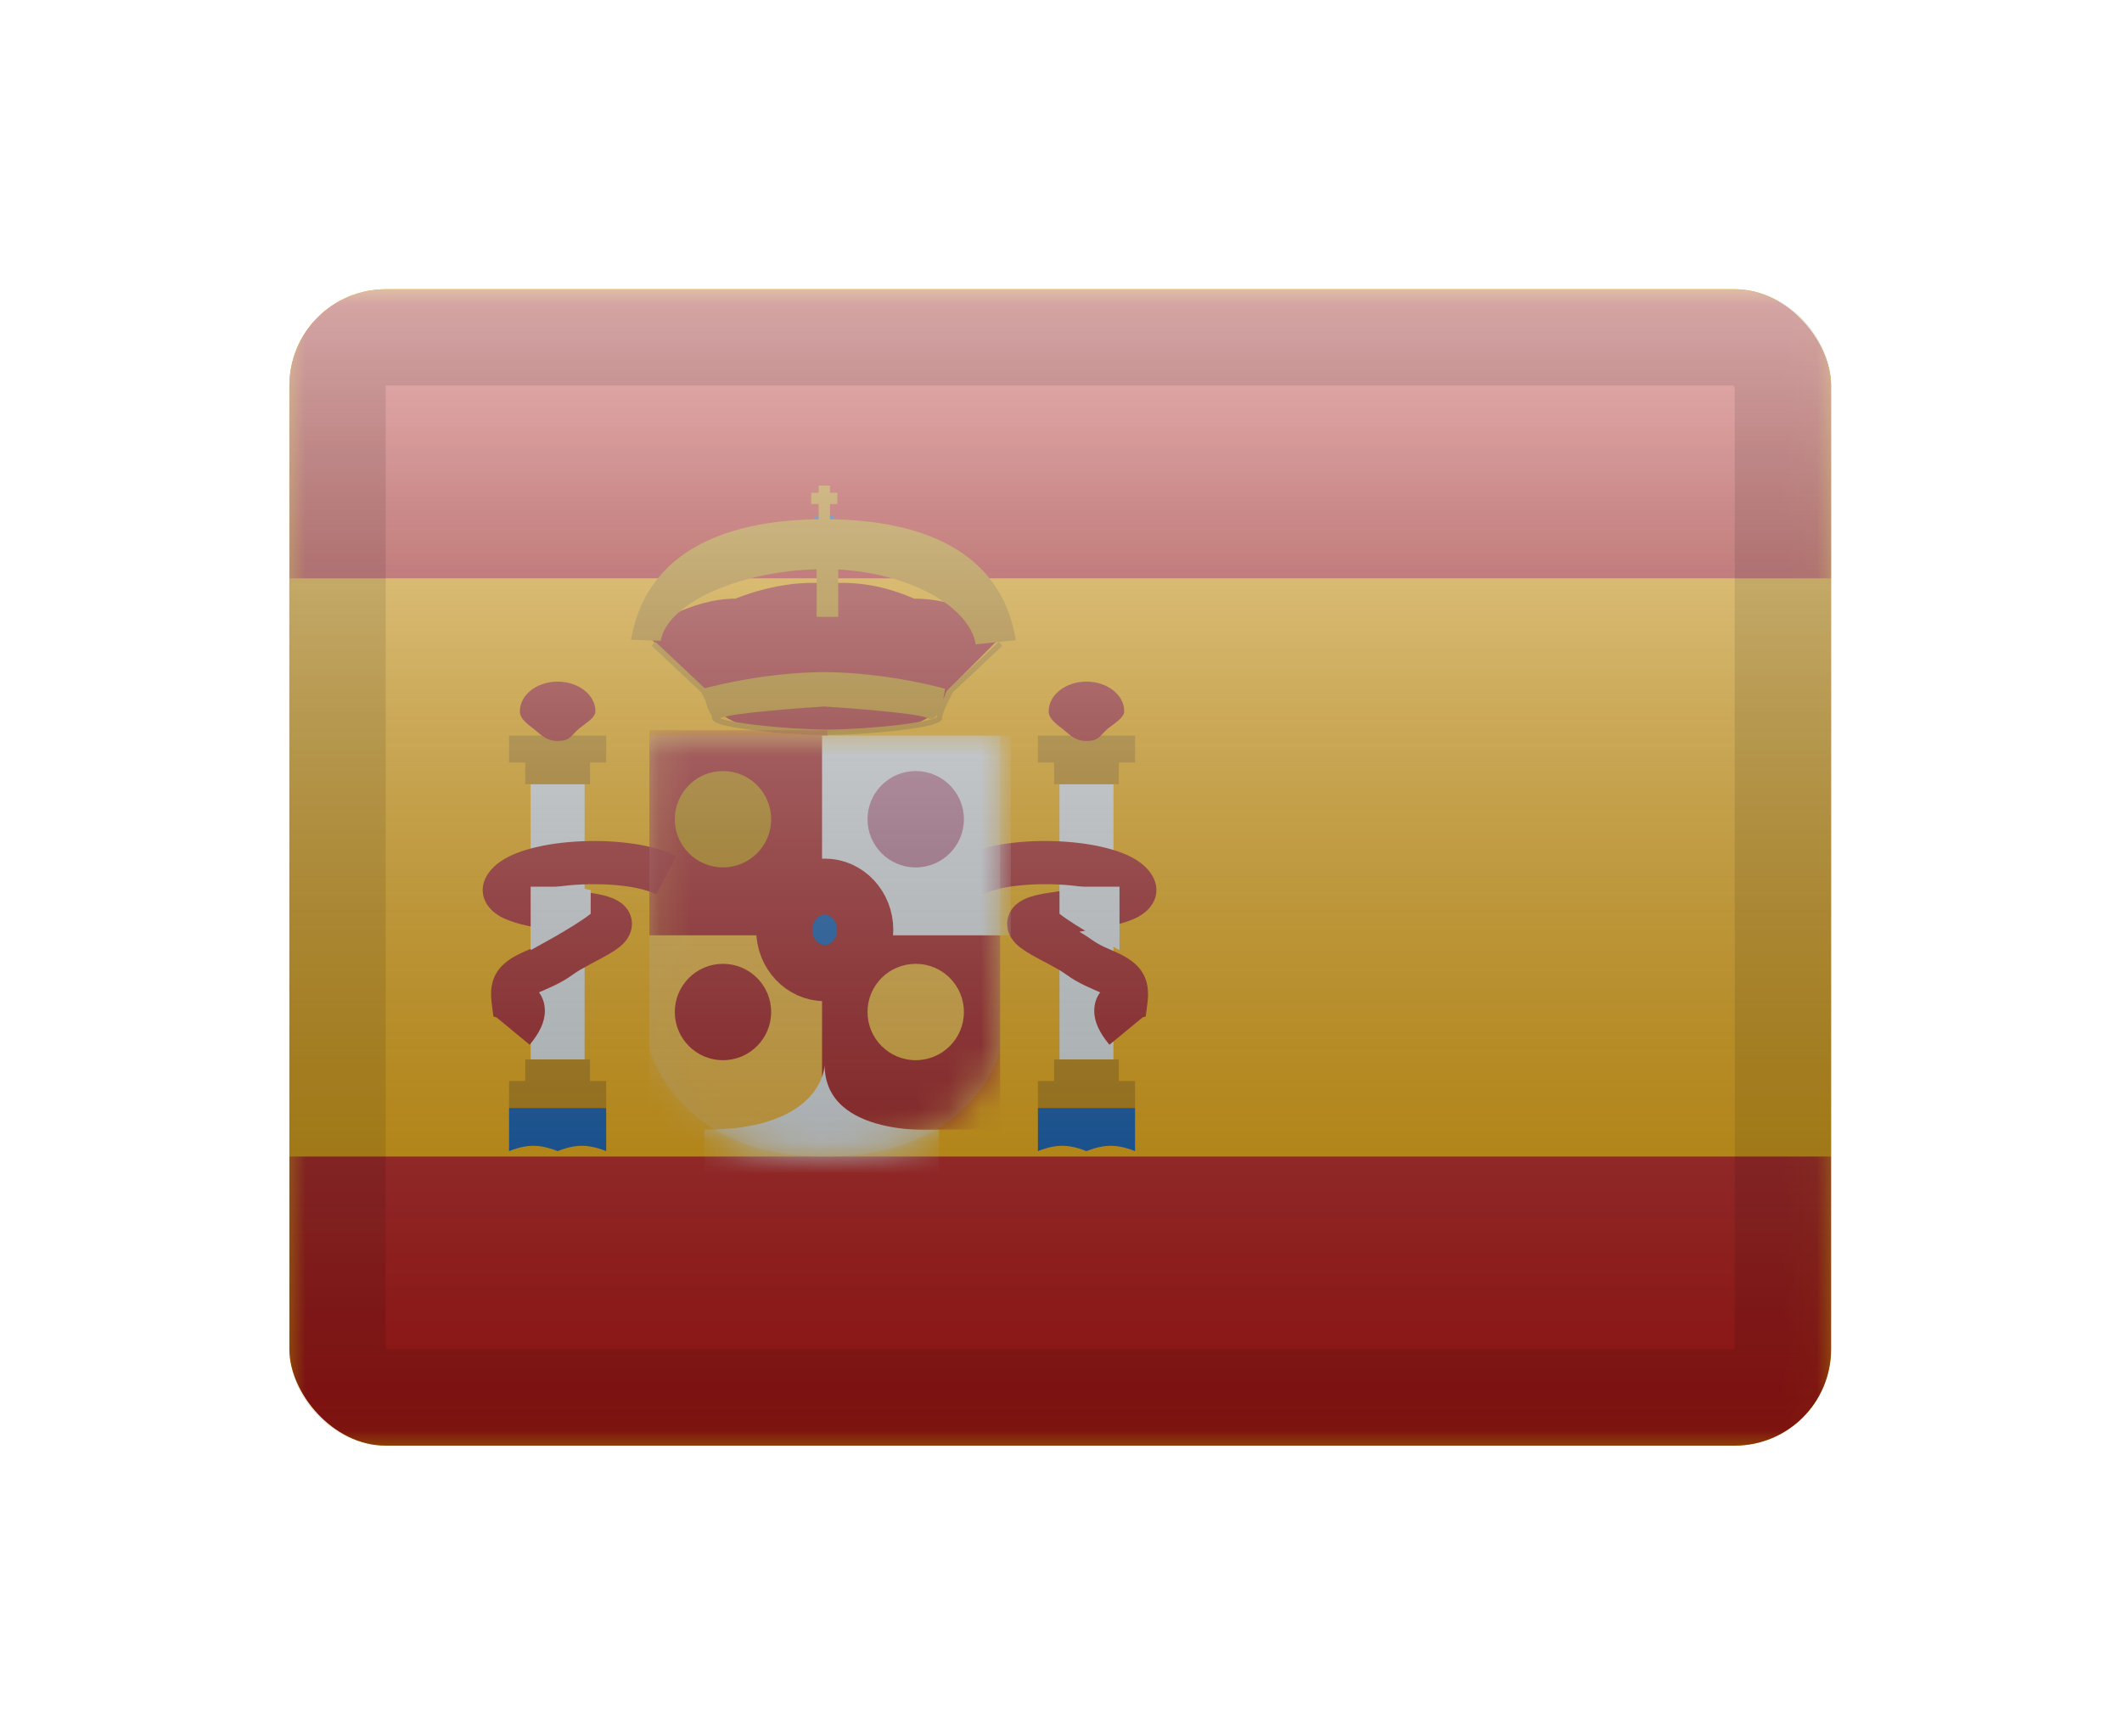 <svg width="66" height="54" viewBox="0 0 66 54" fill="none" xmlns="http://www.w3.org/2000/svg">
<g filter="url(#filter0_d_1666_1580)">
<g clip-path="url(#clip0_1666_1580)">
<g clip-path="url(#clip1_1666_1580)">
<rect width="47.953" height="35.965" transform="translate(9 3)" fill="white"/>
<path fill-rule="evenodd" clip-rule="evenodd" d="M9 3V38.965H56.953V3H9Z" fill="#FFB400"/>
<mask id="mask0_1666_1580" style="mask-type:luminance" maskUnits="userSpaceOnUse" x="9" y="3" width="48" height="36">
<path fill-rule="evenodd" clip-rule="evenodd" d="M9 3V38.965H56.953V3H9Z" fill="white"/>
</mask>
<g mask="url(#mask0_1666_1580)">
<path fill-rule="evenodd" clip-rule="evenodd" d="M9 3V11.991H56.953V3H9Z" fill="#C51918"/>
<path fill-rule="evenodd" clip-rule="evenodd" d="M9 29.974V38.965H56.953V29.974H9Z" fill="#C51918"/>
<rect x="16.505" y="18.393" width="1.678" height="8.727" fill="#F1F9FF"/>
<path fill-rule="evenodd" clip-rule="evenodd" d="M18.854 16.883H15.833V17.722H16.337V18.393H18.351V17.722H18.854V16.883Z" fill="#C88A02"/>
<path fill-rule="evenodd" clip-rule="evenodd" d="M18.351 27.624H18.854V28.463H15.833V27.624H16.337V26.953H18.351V27.624Z" fill="#C88A02"/>
<path fill-rule="evenodd" clip-rule="evenodd" d="M17.344 17.05C17.709 17.05 17.746 16.913 17.962 16.707C18.129 16.548 18.519 16.35 18.519 16.127C18.519 15.617 17.993 15.204 17.344 15.204C16.695 15.204 16.169 15.617 16.169 16.127C16.169 16.375 16.437 16.541 16.64 16.707C16.854 16.882 17.011 17.05 17.344 17.05Z" fill="#AD1619"/>
<path fill-rule="evenodd" clip-rule="evenodd" d="M15.833 28.463H18.854V29.806C18.854 29.806 18.477 29.638 18.099 29.638C17.721 29.638 17.344 29.806 17.344 29.806C17.344 29.806 16.966 29.638 16.589 29.638C16.211 29.638 15.833 29.806 15.833 29.806V28.463Z" fill="#005BBF"/>
<mask id="mask1_1666_1580" style="mask-type:luminance" maskUnits="userSpaceOnUse" x="15" y="28" width="4" height="2">
<path fill-rule="evenodd" clip-rule="evenodd" d="M15.833 28.463H18.854V29.806C18.854 29.806 18.477 29.638 18.099 29.638C17.721 29.638 17.344 29.806 17.344 29.806C17.344 29.806 16.966 29.638 16.589 29.638C16.211 29.638 15.833 29.806 15.833 29.806V28.463Z" fill="white"/>
</mask>
<g mask="url(#mask1_1666_1580)">
</g>
<rect x="32.953" y="18.393" width="1.678" height="8.727" fill="#F1F9FF"/>
<path fill-rule="evenodd" clip-rule="evenodd" d="M35.303 16.883H32.282V17.722H32.785V18.393H34.799V17.722H35.303V16.883Z" fill="#C88A02"/>
<path fill-rule="evenodd" clip-rule="evenodd" d="M34.799 27.624H35.303V28.463H32.282V27.624H32.785V26.953H34.799V27.624Z" fill="#C88A02"/>
<path fill-rule="evenodd" clip-rule="evenodd" d="M33.792 17.05C34.157 17.05 34.194 16.913 34.41 16.707C34.577 16.548 34.967 16.35 34.967 16.127C34.967 15.617 34.441 15.204 33.792 15.204C33.143 15.204 32.617 15.617 32.617 16.127C32.617 16.375 32.885 16.541 33.088 16.707C33.302 16.882 33.459 17.05 33.792 17.05Z" fill="#AD1619"/>
<path fill-rule="evenodd" clip-rule="evenodd" d="M32.282 28.463H35.303V29.806C35.303 29.806 34.925 29.638 34.547 29.638C34.17 29.638 33.792 29.806 33.792 29.806C33.792 29.806 33.414 29.638 33.037 29.638C32.659 29.638 32.282 29.806 32.282 29.806V28.463Z" fill="#005BBF"/>
<mask id="mask2_1666_1580" style="mask-type:luminance" maskUnits="userSpaceOnUse" x="32" y="28" width="4" height="2">
<path fill-rule="evenodd" clip-rule="evenodd" d="M32.282 28.463H35.303V29.806C35.303 29.806 34.925 29.638 34.547 29.638C34.17 29.638 33.792 29.806 33.792 29.806C33.792 29.806 33.414 29.638 33.037 29.638C32.659 29.638 32.282 29.806 32.282 29.806V28.463Z" fill="white"/>
</mask>
<g mask="url(#mask2_1666_1580)">
</g>
<path fill-rule="evenodd" clip-rule="evenodd" d="M34.034 25.442C34.034 25.796 34.204 26.13 34.506 26.497L35.537 25.647L35.635 25.617L35.69 25.187C35.791 24.394 35.452 23.954 34.754 23.637L34.706 23.615C34.61 23.573 34.401 23.482 34.33 23.448C34.183 23.377 34.061 23.307 33.947 23.224C33.836 23.143 33.715 23.066 33.571 22.982C34.435 22.843 34.903 22.741 35.261 22.586C36.119 22.216 36.229 21.358 35.405 20.79C34.281 20.016 31.272 19.947 29.951 20.629L30.567 21.822C31.215 21.487 32.688 21.424 33.72 21.596C33.563 21.623 33.387 21.652 33.19 21.683C33.097 21.697 32.828 21.739 32.687 21.761L32.686 21.761L32.601 21.774C32.188 21.838 31.907 21.92 31.699 22.062C31.274 22.351 31.211 22.873 31.514 23.258C31.642 23.42 31.81 23.542 32.063 23.689C32.145 23.736 32.232 23.784 32.35 23.847L32.411 23.879L32.412 23.88C32.484 23.918 32.597 23.978 32.639 24C32.881 24.13 33.039 24.224 33.158 24.31C33.343 24.445 33.534 24.555 33.75 24.658C33.866 24.714 34.2 24.86 34.198 24.859L34.218 24.868C34.101 25.025 34.034 25.218 34.034 25.442ZM16.475 26.497C16.777 26.13 16.947 25.796 16.947 25.442C16.947 25.218 16.88 25.025 16.764 24.868L16.783 24.859C16.781 24.86 17.115 24.714 17.231 24.658C17.447 24.555 17.638 24.445 17.823 24.31C17.942 24.224 18.1 24.13 18.342 24C18.384 23.978 18.497 23.918 18.57 23.879L18.57 23.879L18.631 23.847C18.749 23.784 18.836 23.736 18.918 23.689C19.171 23.542 19.339 23.42 19.467 23.258C19.77 22.873 19.707 22.351 19.282 22.062C19.074 21.92 18.793 21.838 18.38 21.774L18.295 21.761L18.295 21.761C18.154 21.739 17.884 21.698 17.791 21.683C17.594 21.652 17.418 21.623 17.261 21.596C18.293 21.424 19.766 21.487 20.414 21.822L21.03 20.629C19.709 19.947 16.7 20.016 15.576 20.791C14.752 21.358 14.862 22.217 15.72 22.586C16.078 22.741 16.546 22.843 17.41 22.982C17.266 23.066 17.145 23.143 17.034 23.224C16.92 23.307 16.798 23.377 16.651 23.448C16.58 23.482 16.371 23.573 16.276 23.615L16.276 23.615L16.227 23.637C15.529 23.954 15.19 24.394 15.291 25.187L15.346 25.617L15.444 25.647L16.475 26.497ZM15.611 25.387L15.609 25.393L15.61 25.389L15.611 25.387Z" fill="#AD1619"/>
<path d="M17.877 21.582L18.372 21.684V22.423C17.844 22.844 16.505 23.553 16.505 23.553V21.582H17.877Z" fill="#F1F9FF"/>
<path d="M33.448 21.582L32.953 21.684V22.423C33.48 22.844 34.82 23.553 34.82 23.553V21.582H33.448Z" fill="#F1F9FF"/>
<path fill-rule="evenodd" clip-rule="evenodd" d="M31.142 13.799V13.553C30.279 12.933 29.375 12.623 28.43 12.623C27.524 12.223 26.608 12.067 25.68 12.157C25.68 12.154 25.68 12.152 25.68 12.152C24.285 12.016 22.879 12.623 22.879 12.623C21.462 12.623 20.167 13.553 20.167 13.553V13.799L21.86 15.499C21.86 15.499 22.336 17.134 25.672 16.751C25.673 16.753 25.673 16.755 25.673 16.755C25.673 16.755 27.883 16.694 28.038 16.643C28.099 16.622 28.163 16.604 28.229 16.584C28.661 16.458 29.155 16.314 29.45 15.499L31.142 13.799ZM25.672 12.245C25.665 12.327 25.654 12.461 25.641 12.633C25.658 12.51 25.669 12.381 25.672 12.245Z" fill="#AD1619"/>
<path fill-rule="evenodd" clip-rule="evenodd" d="M20.269 14.087L20.384 13.965L21.921 15.411C22.213 15.332 23.796 14.929 25.565 14.909V14.908L25.633 14.908L25.7 14.908V14.909C27.66 14.931 29.392 15.424 29.392 15.424C29.392 15.424 29.374 15.583 29.329 15.77C29.376 15.672 29.433 15.563 29.498 15.443L29.515 15.422L31.064 13.965L31.179 14.087L29.639 15.535C29.415 15.949 29.302 16.222 29.302 16.335C29.302 16.508 28.852 16.611 27.973 16.716C27.285 16.799 26.472 16.855 25.808 16.863V16.864L25.726 16.864L25.64 16.864V16.863C24.975 16.855 24.163 16.799 23.474 16.716C22.596 16.611 22.146 16.508 22.146 16.335C22.146 16.314 22.142 16.287 22.134 16.254C22.045 16.141 21.983 15.957 21.942 15.79C21.903 15.713 21.858 15.627 21.808 15.535L20.269 14.087ZM28.86 16.339C28.978 16.394 29.072 16.339 29.147 16.233C29.14 16.262 29.136 16.289 29.135 16.312C29.125 16.319 29.11 16.326 29.09 16.335C29.035 16.358 28.95 16.383 28.84 16.408C28.624 16.457 28.317 16.506 27.953 16.55C27.242 16.635 26.398 16.691 25.726 16.696C25.053 16.692 24.206 16.635 23.494 16.55C23.13 16.506 22.823 16.457 22.607 16.408C22.515 16.387 22.441 16.366 22.387 16.346C22.393 16.344 22.399 16.341 22.405 16.339C22.771 16.167 25.196 16.006 25.633 15.978C26.069 16.006 28.494 16.167 28.86 16.339ZM29.322 16.308C29.322 16.308 29.321 16.309 29.32 16.31L29.321 16.309L29.322 16.308Z" fill="#C88A02"/>
<path fill-rule="evenodd" clip-rule="evenodd" d="M25.652 11.013C25.93 11.013 26.155 10.787 26.155 10.509C26.155 10.231 25.93 10.006 25.652 10.006C25.374 10.006 25.148 10.231 25.148 10.509C25.148 10.787 25.374 11.013 25.652 11.013Z" fill="#005BBF"/>
<path fill-rule="evenodd" clip-rule="evenodd" d="M25.464 9.109H25.814V9.33H26.042V9.68H25.814V10.379H26.042V10.729H25.232V10.379H25.464V9.68H25.232V9.33H25.464V9.109Z" fill="#C88A02"/>
<rect x="25.4" y="11.008" width="0.671" height="2.182" fill="#C88A02"/>
<path d="M20.55 13.935L19.628 13.9C20.063 11.386 22.206 10.154 25.629 10.154C29.057 10.154 31.191 11.391 31.594 13.915L30.347 14.045C30.151 12.818 28.094 11.706 25.647 11.706C23.195 11.706 20.764 12.697 20.55 13.935Z" fill="#C88A02"/>
<path opacity="0.3" fill-rule="evenodd" clip-rule="evenodd" d="M20.197 16.883H31.106V26.684C31.106 26.684 30.296 29.974 25.652 29.974C21.007 29.974 20.197 26.598 20.197 26.598V16.883Z" fill="#E1E5E8"/>
<mask id="mask3_1666_1580" style="mask-type:luminance" maskUnits="userSpaceOnUse" x="20" y="16" width="12" height="14">
<path fill-rule="evenodd" clip-rule="evenodd" d="M20.197 16.883H31.106V26.684C31.106 26.684 30.296 29.974 25.652 29.974C21.007 29.974 20.197 26.598 20.197 26.598V16.883Z" fill="white"/>
</mask>
<g mask="url(#mask3_1666_1580)">
<rect x="20.197" y="22.925" width="5.539" height="6.546" fill="#FFC034"/>
<rect x="20.197" y="16.715" width="5.539" height="6.378" fill="#AD1619"/>
<rect x="25.568" y="22.757" width="5.539" height="6.378" fill="#AD1619"/>
<rect x="25.568" y="16.883" width="5.874" height="6.21" fill="#F1F9FF"/>
<path fill-rule="evenodd" clip-rule="evenodd" d="M29.204 29.139C29.204 29.139 25.649 29.418 25.649 27.125C25.649 27.125 25.616 29.139 21.904 29.139V30.949H29.204V29.139Z" fill="#F1F9FF"/>
<path fill-rule="evenodd" clip-rule="evenodd" d="M25.652 24.267C26.347 24.267 26.91 23.666 26.91 22.925C26.91 22.183 26.347 21.582 25.652 21.582C24.956 21.582 24.393 22.183 24.393 22.925C24.393 23.666 24.956 24.267 25.652 24.267Z" fill="#005BBF" stroke="#AD1619" stroke-width="1.748"/>
</g>
<path fill-rule="evenodd" clip-rule="evenodd" d="M22.487 20.982C23.314 20.982 23.985 20.311 23.985 19.484C23.985 18.656 23.314 17.985 22.487 17.985C21.659 17.985 20.988 18.656 20.988 19.484C20.988 20.311 21.659 20.982 22.487 20.982Z" fill="#C88A02"/>
<path fill-rule="evenodd" clip-rule="evenodd" d="M28.481 20.982C29.309 20.982 29.98 20.311 29.98 19.484C29.98 18.656 29.309 17.985 28.481 17.985C27.653 17.985 26.982 18.656 26.982 19.484C26.982 20.311 27.653 20.982 28.481 20.982Z" fill="#C37C9C"/>
<path fill-rule="evenodd" clip-rule="evenodd" d="M28.481 26.977C29.309 26.977 29.98 26.306 29.98 25.478C29.98 24.65 29.309 23.98 28.481 23.98C27.653 23.98 26.982 24.65 26.982 25.478C26.982 26.306 27.653 26.977 28.481 26.977Z" fill="#FFC034"/>
<path d="M22.487 26.977C23.314 26.977 23.985 26.306 23.985 25.478C23.985 24.65 23.314 23.98 22.487 23.98C21.659 23.98 20.988 24.65 20.988 25.478C20.988 26.306 21.659 26.977 22.487 26.977Z" fill="#AD1619"/>
</g>
</g>
<rect x="9" y="3" width="47.953" height="35.965" fill="url(#paint0_linear_1666_1580)" style="mix-blend-mode:overlay"/>
</g>
<rect x="10.498" y="4.499" width="44.956" height="32.968" rx="1.499" stroke="black" stroke-opacity="0.1" stroke-width="2.997" style="mix-blend-mode:multiply"/>
</g>
<defs>
<filter id="filter0_d_1666_1580" x="0.009" y="0.003" width="65.936" height="53.947" filterUnits="userSpaceOnUse" color-interpolation-filters="sRGB">
<feFlood flood-opacity="0" result="BackgroundImageFix"/>
<feColorMatrix in="SourceAlpha" type="matrix" values="0 0 0 0 0 0 0 0 0 0 0 0 0 0 0 0 0 0 127 0" result="hardAlpha"/>
<feOffset dy="5.994"/>
<feGaussianBlur stdDeviation="4.496"/>
<feColorMatrix type="matrix" values="0 0 0 0 0 0 0 0 0 0 0 0 0 0 0 0 0 0 0.1 0"/>
<feBlend mode="normal" in2="BackgroundImageFix" result="effect1_dropShadow_1666_1580"/>
<feBlend mode="normal" in="SourceGraphic" in2="effect1_dropShadow_1666_1580" result="shape"/>
</filter>
<linearGradient id="paint0_linear_1666_1580" x1="32.977" y1="3" x2="32.977" y2="38.965" gradientUnits="userSpaceOnUse">
<stop stop-color="white" stop-opacity="0.7"/>
<stop offset="1" stop-opacity="0.3"/>
</linearGradient>
<clipPath id="clip0_1666_1580">
<rect x="9" y="3" width="47.953" height="35.965" rx="2.997" fill="white"/>
</clipPath>
<clipPath id="clip1_1666_1580">
<rect width="47.953" height="35.965" fill="white" transform="translate(9 3)"/>
</clipPath>
</defs>
</svg>
